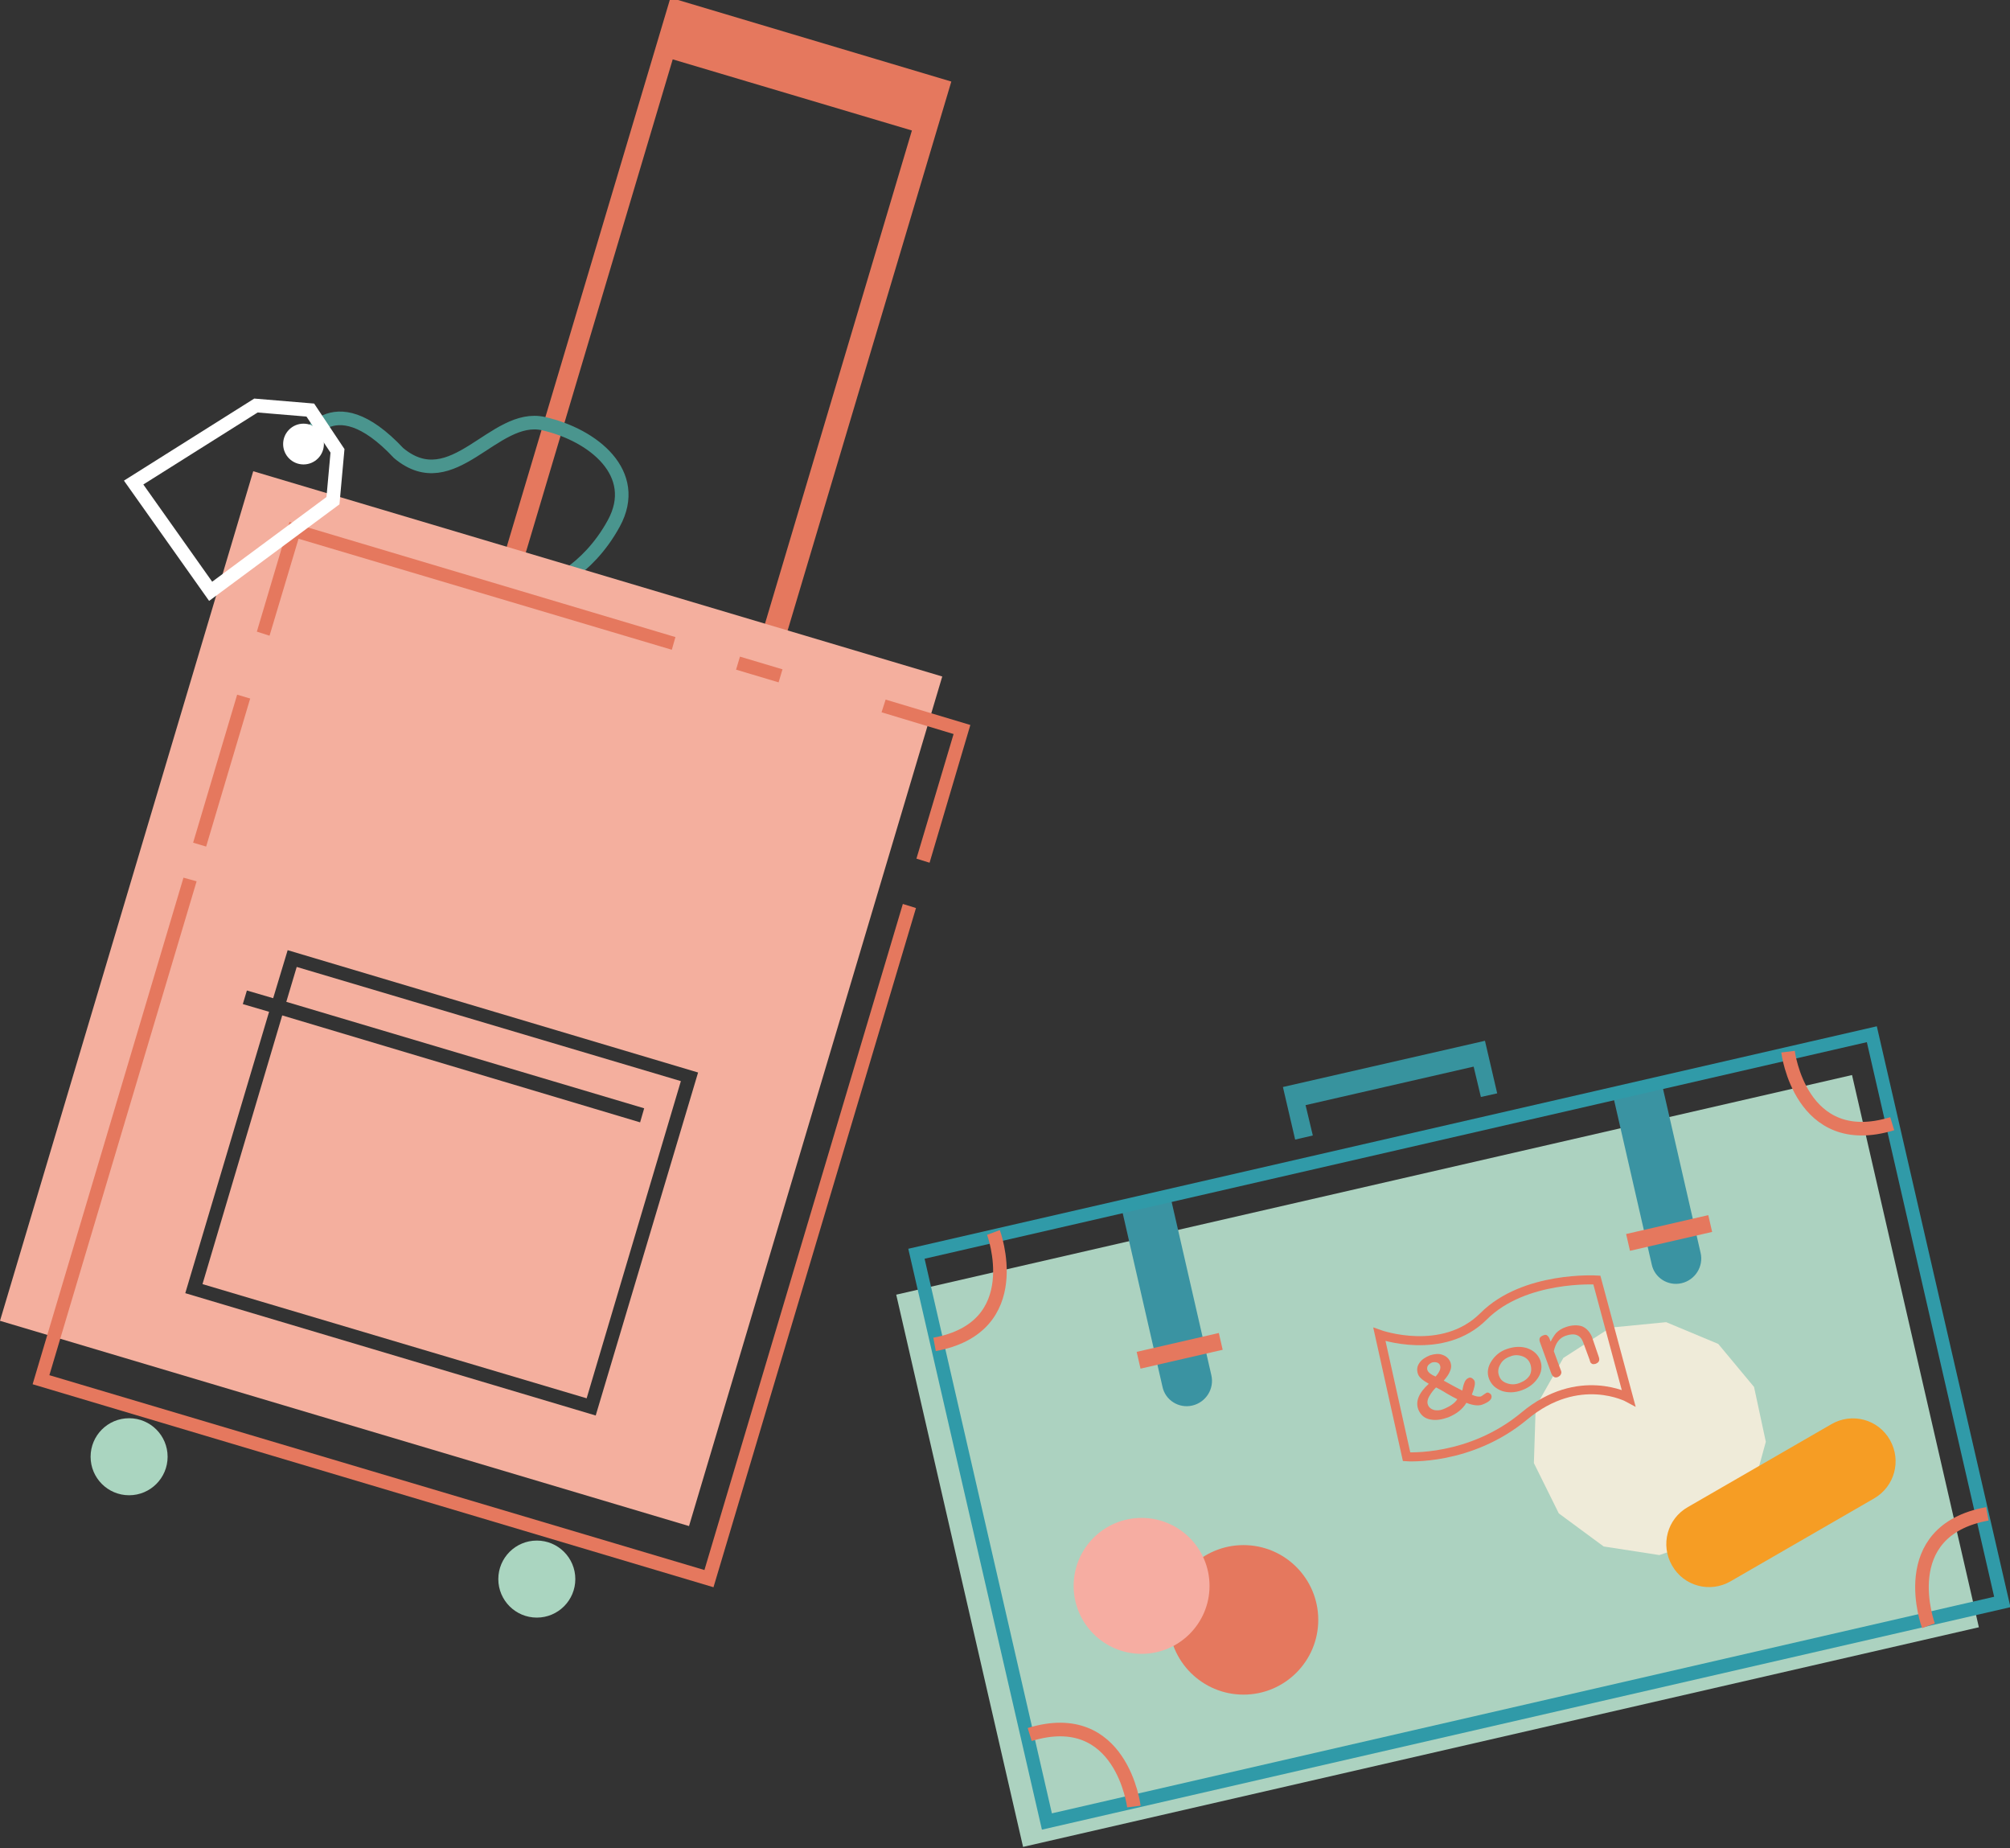 <?xml version="1.0" encoding="utf-8"?>
<!-- Generator: Adobe Illustrator 21.1.0, SVG Export Plug-In . SVG Version: 6.00 Build 0)  -->
<svg version="1.1" id="圖層_1" xmlns="http://www.w3.org/2000/svg" xmlns:xlink="http://www.w3.org/1999/xlink" x="0px" y="0px"
	 viewBox="0 0 443.7 407.9" style="enable-background:new 0 0 443.7 407.9;" xml:space="preserve">
<rect x="0" y="0" width="443.7" height="407.9" fill="#333333" stroke="none"/>
<style type="text/css">
	.st0{fill:#E5785E;}
	.st1{fill:none;stroke:#4A958E;stroke-width:3;stroke-miterlimit:10;}
	.st2{fill:#F4AF9E;}
	.st3{fill:#AAD5C0;}
	.st4{fill:none;stroke:#FFFFFF;stroke-width:3;stroke-miterlimit:10;}
	.st5{fill:#FFFFFF;}
	.st6{fill:#ACD2C0;}
	.st7{fill:#3A93A2;}
	.st8{fill:#37939E;}
	.st9{fill:#309AA8;}
	.st10{fill:none;stroke:#E5785E;stroke-width:3;stroke-miterlimit:10;}
	.st11{fill:#F6ADA2;}
	.st12{fill:#EFEBD9;}
	.st13{fill:#F69D24;}
	.st14{fill:none;stroke:#E5785E;stroke-width:2;stroke-miterlimit:10;}
</style>
<path class="st0" d="M148-0.5l-39.4,132.1l62,18.5L210,18L148-0.5z M166.2,146.6l-52.8-15.7l35.1-117.8l52.8,15.7L166.2,146.6z"/>
<path class="st1" d="M67,98c0,0,6-14,21,2c12,10,21-9,32-6.5s21.5,11,15.5,22s-15,14-15,14"/>
<path class="st2" d="M55.9,104L0,291.5l152.1,45.3L208,149.3L55.9,104z M131.5,312.4l-90.6-27l18.5-62.1l-5.8-1.7l0.9-3l5.8,1.7
	l3.2-10.6l90.6,27L131.5,312.4z"/>
<g>
	<polygon class="st0" points="194.6,157.2 210.5,162 202.3,189.5 205.2,190.4 214.2,160 195.5,154.4 	"/>
	
		<rect x="166.1" y="142.7" transform="matrix(0.286 -0.958 0.958 0.286 -21.727 266.102)" class="st0" width="3" height="9.8"/>
	<polygon class="st0" points="199.3,199.5 155.5,346.5 10.9,303.5 43.4,194.5 40.5,193.7 7.2,305.5 157.5,350.3 202.2,200.4 	"/>
	<polygon class="st0" points="59.5,140.3 65.9,118.9 148.3,143.4 149.1,140.6 63.9,115.2 56.7,139.4 	"/>
	
		<rect x="32" y="168.6" transform="matrix(0.285 -0.958 0.958 0.285 -128.007 168.585)" class="st0" width="34.1" height="3"/>
</g>
<circle class="st3" cx="28.5" cy="321.5" r="8.5"/>
<circle class="st3" cx="118.5" cy="348.5" r="8.5"/>
<polygon class="st4" points="29.5,106.5 46.5,130.5 73.5,110.5 74.5,99.5 68.5,90.5 56.5,89.5 "/>
<circle class="st5" cx="67" cy="98" r="4.5"/>
<polygon class="st2" points="65.5,213.4 63.2,221.1 142.2,244.6 141.3,247.7 62.3,224.1 44.7,283.4 129.5,308.6 150.3,238.6 "/>
<rect x="209" y="259.8" transform="matrix(0.975 -0.224 0.224 0.975 -64.132 79.243)" class="st6" width="216.4" height="125"/>
<path class="st7" d="M263.2,310.2L263.2,310.2c-3,0.7-6-1.2-6.6-4.2l-8.8-38.4l10.8-2.5l8.8,38.4
	C268.1,306.5,266.2,309.5,263.2,310.2z"/>
<path class="st7" d="M371.2,283.2L371.2,283.2c-3,0.7-6-1.2-6.6-4.2l-8.8-38.4l10.8-2.5l8.8,38.4
	C376.1,279.5,374.2,282.5,371.2,283.2z"/>
<polygon class="st8" points="288.2,243.9 325.3,235.4 326.9,242.1 330.5,241.3 327.8,229.7 283.2,239.9 285.9,251.5 289.8,250.6 "/>
<g>
	<path class="st9" d="M230,403.8l-29.5-128.2l213.8-49.1l29.5,128.2L230,403.8z M204.1,277.8l28.1,122.4l208-47.8L412.1,230
		L204.1,277.8z"/>
</g>
<path class="st10" d="M219.3,272c0,0,7.8,20.9-13,24.7"/>
<path class="st10" d="M394.7,232.1c0,0,2.7,22.1,23,15.9"/>
<path class="st10" d="M425.7,358.8c0,0-7.8-20.9,13-24.7"/>
<path class="st10" d="M250.3,398.7c0,0-2.7-22.1-23-15.9"/>
<circle class="st0" cx="274.5" cy="357.5" r="16.5"/>
<circle class="st11" cx="252" cy="350" r="15"/>
<polygon class="st12" points="386.5,330.2 378,339.2 366.3,343.2 354,341.3 344.1,334 338.6,322.9 339,310.5 345.1,299.7 355.5,293 
	367.8,291.8 379.3,296.6 387.2,306.1 389.8,318.2 "/>
<path class="st13" d="M413.7,330.7L382,349c-4.5,2.6-10.3,1.1-12.9-3.5h0c-2.6-4.5-1.1-10.3,3.5-12.9l31.7-18.3
	c4.5-2.6,10.3-1.1,12.9,3.5v0C419.8,322.4,418.2,328.1,413.7,330.7z"/>
<path class="st14" d="M304.5,294.5l6,27c0,0,14,1,26-9s23-4,23-4l-7-26c0,0-16-1-25,8S304.5,294.5,304.5,294.5z"/>
<g>
	<path class="st0" d="M329.2,307.9c0.3,0.8-0.4,1.5-2,2.1c-0.8,0.3-2,0.2-3.5-0.4c-0.9,1.5-2.3,2.5-4,3.2c-1.4,0.5-2.7,0.7-3.8,0.5
		c-1.4-0.2-2.3-1-2.8-2.2c-0.7-1.8,0.1-3.7,2.3-5.7c-1.4-0.8-2.2-1.5-2.4-2.2c-0.3-0.9-0.2-1.7,0.4-2.5c0.5-0.7,1.3-1.2,2.3-1.6
		c1-0.3,1.9-0.4,2.7-0.1c0.9,0.3,1.5,0.9,1.8,1.7c0.2,0.6,0.2,1.3-0.2,2.1c-0.2,0.5-0.6,1.1-1.3,1.9c0.9,0.5,2.3,1.3,4.1,2.2
		c0.1-0.5,0.2-1.1,0.4-1.6c0.2-0.6,0.5-1,1-1.2c0.2-0.1,0.5-0.1,0.8,0.1c0.2,0.2,0.4,0.3,0.5,0.6c0.2,0.5,0,1.5-0.6,3
		c0.8,0.4,1.5,0.5,2,0.4c0.1-0.1,0.4-0.2,0.6-0.4c0.3-0.2,0.5-0.3,0.6-0.4c0.2-0.1,0.5-0.1,0.7,0.1
		C328.9,307.5,329.1,307.7,329.2,307.9z M317.9,301.4c-0.1-0.4-0.4-0.6-0.7-0.7c-0.3-0.1-0.7-0.1-1.1,0c-0.4,0.2-0.7,0.4-0.9,0.7
		c-0.2,0.3-0.2,0.7-0.1,1c0.2,0.5,0.8,1,1.8,1.4C317.8,302.8,318.1,302,317.9,301.4z M321.7,308.8c-0.6-0.3-1.4-0.7-2.4-1.3
		c-1.1-0.7-1.9-1.1-2.3-1.3c-0.5,0.5-1,1.1-1.4,1.8c-0.5,0.8-0.6,1.5-0.4,2c0.2,0.6,0.7,1,1.4,1.2c0.6,0.1,1.3,0.1,2-0.2
		C320.1,310.4,321.1,309.7,321.7,308.8z"/>
	<path class="st0" d="M340,300.2c0.5,1.3,0.3,2.7-0.5,3.9c-0.8,1.2-1.9,2.1-3.5,2.7c-1.6,0.6-3.1,0.6-4.4,0.2
		c-1.4-0.5-2.4-1.4-2.9-2.7c-0.5-1.3-0.3-2.7,0.6-4c0.8-1.2,1.9-2.1,3.4-2.6c1.5-0.5,2.9-0.6,4.3-0.2
		C338.5,298,339.5,298.9,340,300.2z M337.8,301c-0.3-0.8-0.9-1.4-1.8-1.7c-0.9-0.3-1.8-0.3-2.7,0.1c-0.9,0.3-1.7,0.9-2.1,1.7
		c-0.5,0.8-0.6,1.7-0.3,2.5c0.3,0.9,0.9,1.4,1.8,1.7c0.9,0.3,1.8,0.3,2.8-0.1c1-0.4,1.7-0.9,2.2-1.7
		C338.1,302.7,338.1,301.9,337.8,301z"/>
	<path class="st0" d="M352.9,299.4c0.3,0.8,0.1,1.3-0.7,1.6c-0.4,0.1-0.7,0.1-0.9-0.1c-0.2-0.1-0.3-0.4-0.4-0.8l-1.4-3.8
		c-0.6-1.7-1.9-2.2-3.9-1.5c-1.4,0.5-2.2,1.6-2.6,3.4l1.5,4.1c0.2,0.4,0.2,0.7,0.1,0.9c-0.1,0.3-0.3,0.5-0.7,0.7
		c-0.7,0.3-1.2-0.1-1.5-0.9l-2.5-6.9c-0.2-0.7,0-1.1,0.8-1.4c0.5-0.2,0.8-0.1,1.1,0.3c0.1,0.1,0.3,0.5,0.5,1.1
		c0.4-0.8,0.8-1.4,1.2-1.9c0.5-0.5,1.2-1,2.1-1.3c1.4-0.5,2.6-0.5,3.6-0.2c1,0.4,1.7,1.2,2.2,2.3L352.9,299.4z"/>
</g>
<g>
	<rect x="251" y="296.1" transform="matrix(0.975 -0.224 0.224 0.975 -60.136 65.88)" class="st0" width="18.6" height="3.8"/>
	<rect x="359" y="270.1" transform="matrix(0.975 -0.224 0.224 0.975 -51.567 89.413)" class="st0" width="18.6" height="3.8"/>
</g>
</svg>
